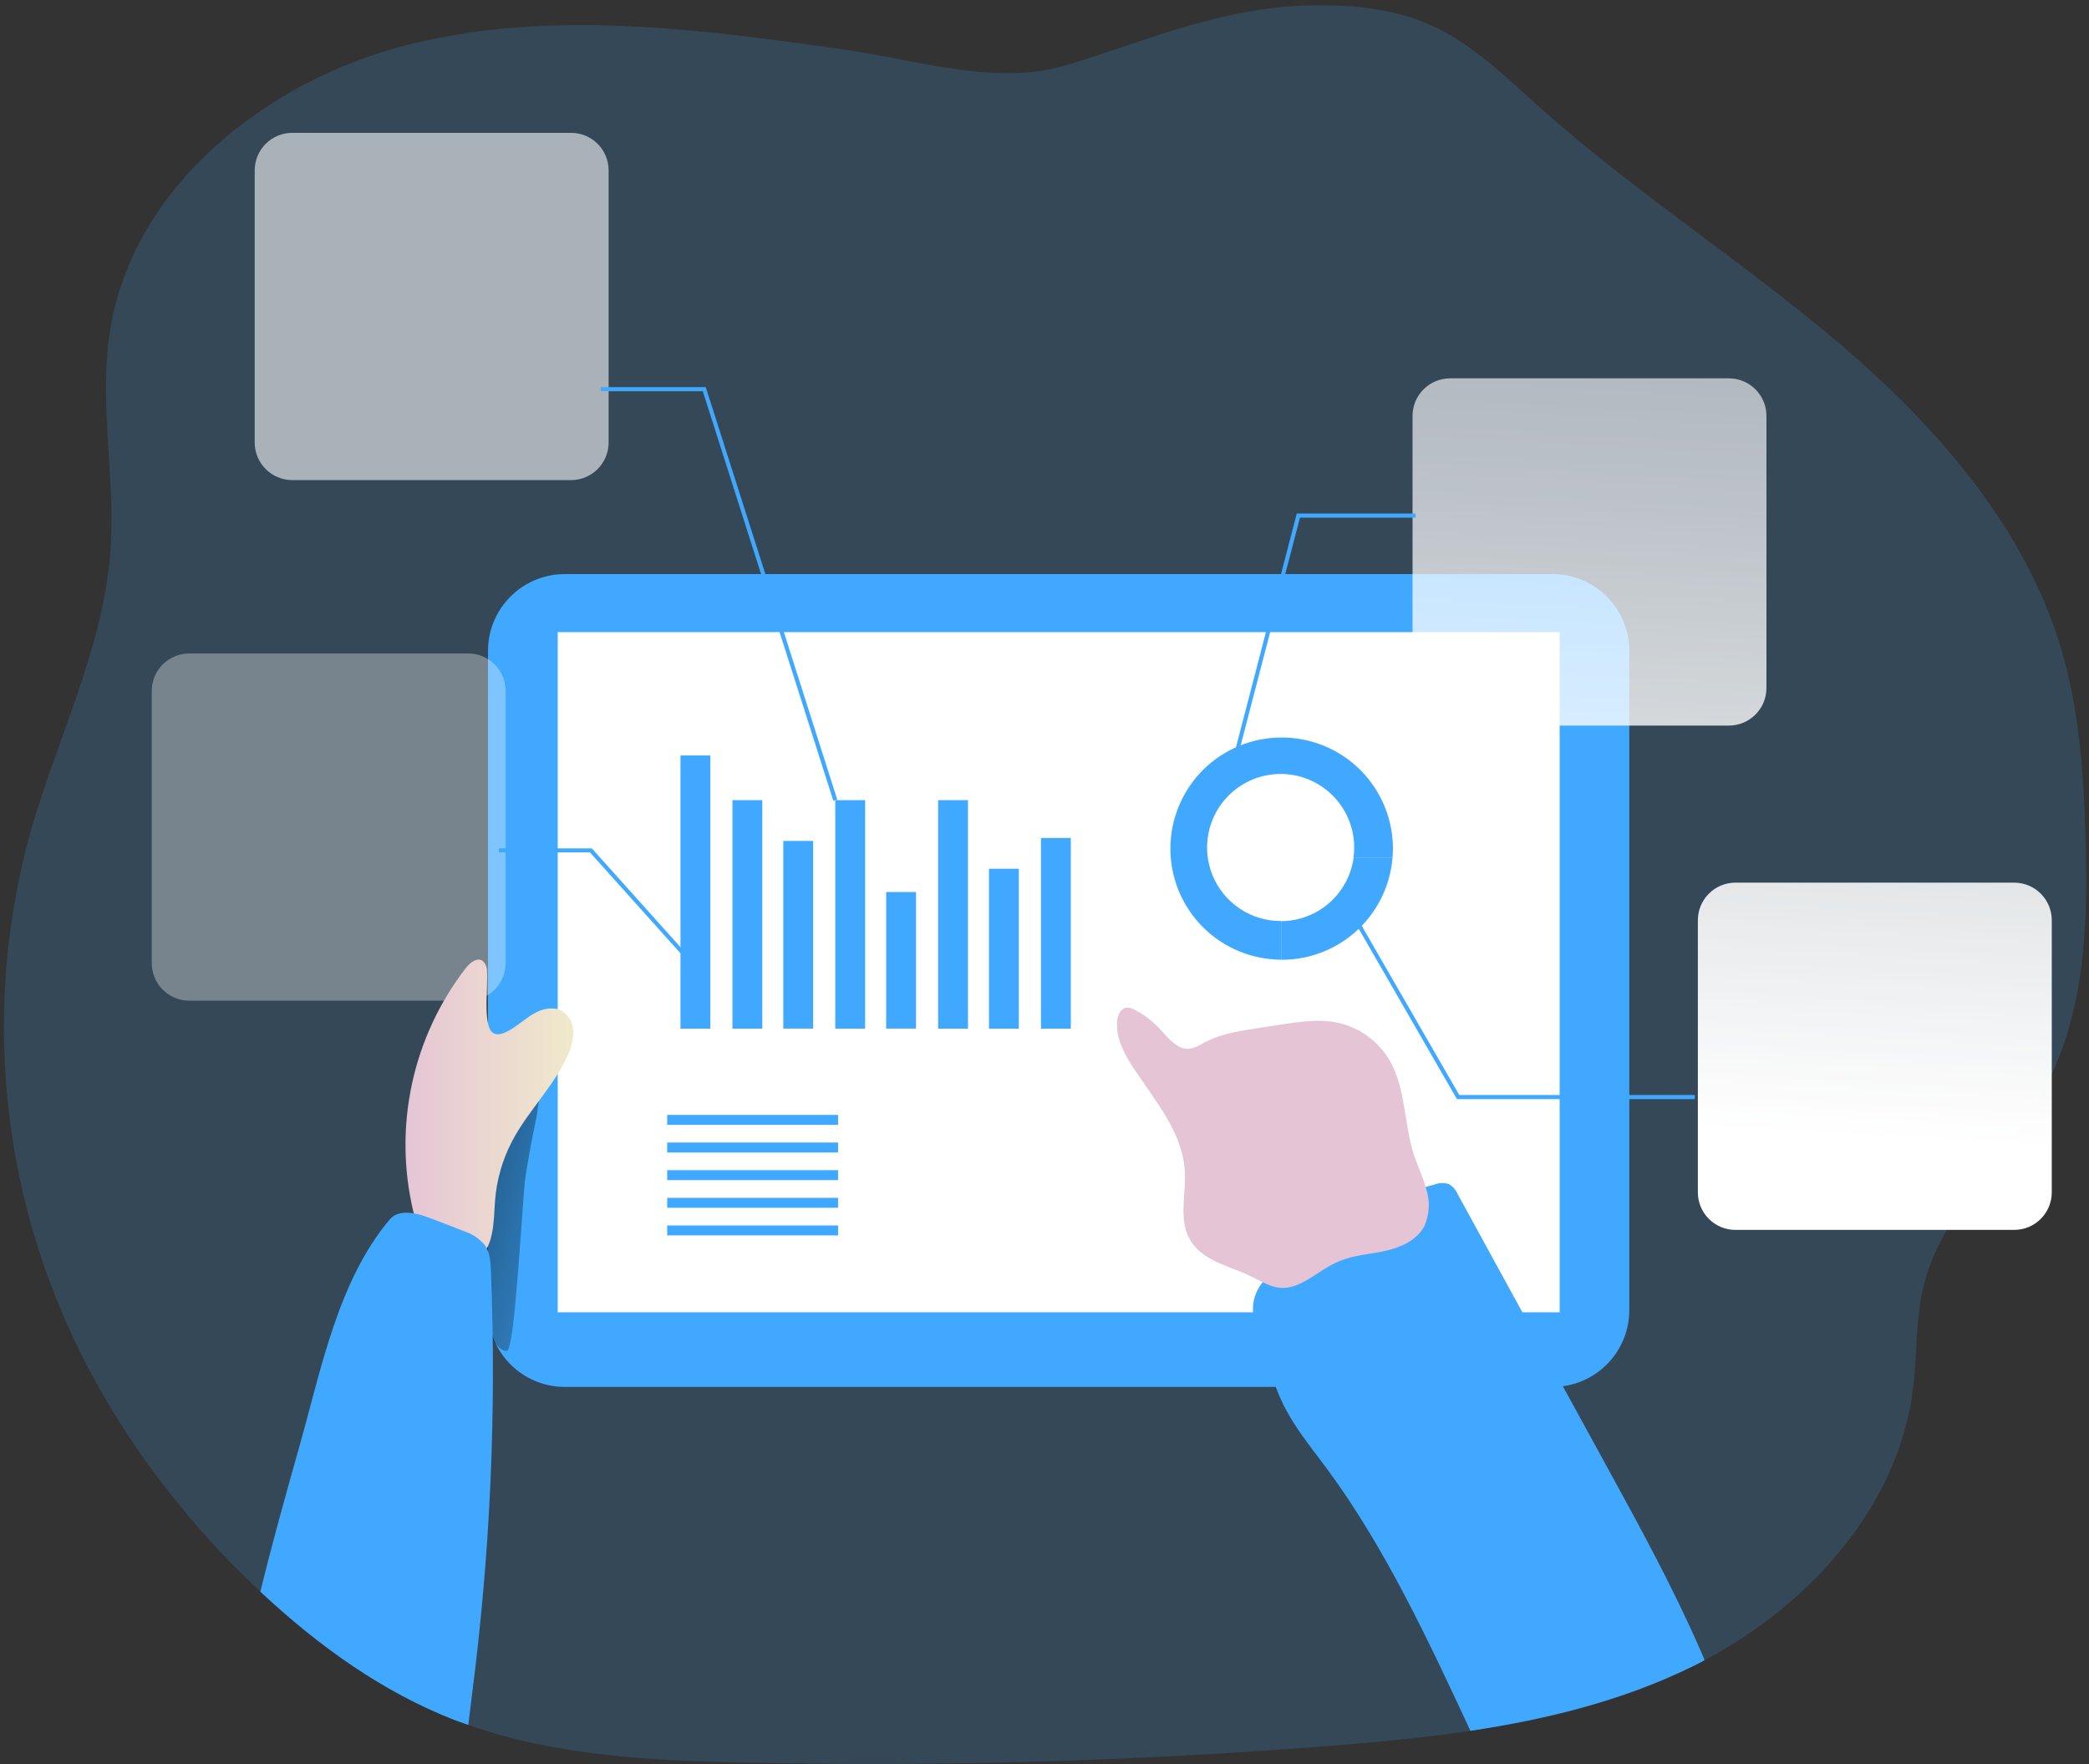 <svg width="386" height="326" viewBox="0 0 386 326" fill="none" xmlns="http://www.w3.org/2000/svg">
<rect x="0" y="0" width="386" height="326" fill="#333333" stroke="none"/>
<g clip-path="url(#clip0)">
<path opacity="0.18" d="M377.935 200.819C371.135 213.634 358.82 223.637 355.402 237.746C353.929 243.832 354.268 250.239 353.51 256.442C350.833 278.26 334.475 296.447 314.977 306.754C314.156 307.201 313.326 307.647 312.505 308.022C299.699 314.268 285.84 317.677 271.705 319.81C263.111 321.086 254.419 321.898 245.826 322.585C209.946 325.417 174.015 326.449 138.034 325.682C120.65 325.325 102.919 324.504 86.57 318.73C85.731 318.445 84.901 318.132 84.071 317.838C70.811 312.689 59.031 304.229 48.608 294.547L48.126 294.1C32.581 279.572 19.721 261.974 11.413 242.422C-0.441 214.441 -2.501 183.276 5.568 153.978C10.485 136.558 19.07 119.942 20.4 101.898C21.399 88.334 18.204 74.591 20.328 61.16C24.505 34.46 49.295 14.819 75.478 8.251C101.66 1.683 129.208 5.368 155.944 9.143C169 11.008 184.287 15.988 197.217 11.999C213.111 7.108 226.47 1.013 243.621 0.978C250.618 0.978 257.748 1.71 264.146 4.547C271.91 7.938 278.068 14.096 284.377 19.718C301.984 35.495 322.062 48.274 340.053 63.623C358.043 78.972 374.356 97.614 380.978 120.308C384.217 131.4 385.011 143.064 385.359 154.611C385.85 170.389 385.341 186.88 377.935 200.819Z" fill="#40A9FF"/>
<path d="M286.866 106.074H104.364C96.528 106.074 90.175 112.427 90.175 120.263V242.074C90.175 249.91 96.528 256.263 104.364 256.263H286.866C294.703 256.263 301.055 249.91 301.055 242.074V120.263C301.055 112.427 294.703 106.074 286.866 106.074Z" fill="#40A9FF"/>
<path d="M101.446 196.83C99.278 198.383 96.404 198.615 94.129 199.962C91.967 201.451 90.341 203.594 89.488 206.075C87.364 211.314 87.052 217.096 87.079 222.745C87.079 228.715 86.989 235.363 88.364 241.2C88.739 242.806 91.237 249.865 93.665 249.597C95.199 249.427 96.52 221.139 97.091 217.471C97.662 213.803 98.305 210.332 99.063 206.762C99.447 204.995 100.036 197.847 101.446 196.83Z" fill="url(#paint0_linear)"/>
<path d="M288.187 116.801H103.052V242.476H288.187V116.801Z" fill="white"/>
<path d="M224.382 245.992C224.506 243.314 225.06 240.2 223.212 238.246C222.295 237.451 221.255 236.81 220.134 236.345C218.265 235.312 216.67 233.848 215.482 232.073C214.295 230.299 213.549 228.266 213.307 226.145C213.075 223.869 213.441 221.567 213.307 219.274C213.102 214.597 210.96 210.225 208.47 206.254C205.98 202.282 203.116 198.543 201.099 194.305C200.68 193.412 200.394 192.154 201.206 191.627C202.018 191.101 203.116 191.842 203.83 192.52C211.567 200.471 220.134 207.815 229.95 212.911C232.984 214.49 236.152 215.847 238.963 217.792C243.639 221.04 247.12 225.824 249.672 230.892C252.224 235.961 253.857 241.485 255.508 246.955C256.115 248.954 256.713 251.132 256.008 253.095C255.827 253.705 255.434 254.23 254.901 254.576C254.389 254.821 253.827 254.944 253.259 254.933C246.12 255.326 238.919 255.335 231.735 255.424C229.95 255.424 227.835 255.844 226.38 254.585C224.328 252.765 224.266 248.428 224.382 245.992Z" fill="url(#paint1_linear)"/>
<path d="M131.252 139.592H125.737V190.066H131.252V139.592Z" fill="#40A9FF"/>
<path d="M140.854 147.847H135.339V190.066H140.854V147.847Z" fill="#40A9FF"/>
<path d="M150.251 155.379H144.736V190.057H150.251V155.379Z" fill="#40A9FF"/>
<path d="M159.853 147.847H154.338V190.066H159.853V147.847Z" fill="#40A9FF"/>
<path d="M169.259 164.82H163.744V190.057H169.259V164.82Z" fill="#40A9FF"/>
<path d="M178.861 147.847H173.346V190.066H178.861V147.847Z" fill="#40A9FF"/>
<path d="M188.258 160.519H182.743V190.066H188.258V160.519Z" fill="#40A9FF"/>
<path d="M197.86 154.834H192.345V190.066H197.86V154.834Z" fill="#40A9FF"/>
<path d="M154.856 206.004H123.283V207.842H154.856V206.004Z" fill="#40A9FF"/>
<path d="M154.856 211.108H123.283V212.947H154.856V211.108Z" fill="#40A9FF"/>
<path d="M154.856 216.213H123.283V218.051H154.856V216.213Z" fill="#40A9FF"/>
<path d="M154.856 221.326H123.283V223.164H154.856V221.326Z" fill="#40A9FF"/>
<path d="M154.856 226.43H123.283V228.269H154.856V226.43Z" fill="#40A9FF"/>
<path d="M236.848 136.273C231.405 136.256 226.177 138.403 222.317 142.24C218.456 146.077 216.277 151.291 216.261 156.735C216.244 162.179 218.391 167.406 222.228 171.267C226.066 175.127 231.28 177.306 236.723 177.322V170.183H236.643C233.955 170.185 231.326 169.389 229.09 167.897C226.854 166.405 225.11 164.283 224.08 161.799C223.05 159.316 222.78 156.583 223.303 153.946C223.826 151.309 225.12 148.887 227.021 146.985C228.921 145.083 231.343 143.788 233.979 143.263C236.616 142.738 239.349 143.006 241.833 144.035C244.317 145.063 246.44 146.805 247.934 149.04C249.428 151.276 250.225 153.904 250.225 156.592C250.227 157.243 250.18 157.894 250.082 158.538H257.302C257.355 157.943 257.382 157.363 257.382 156.797C257.382 154.101 256.851 151.432 255.819 148.941C254.787 146.45 253.274 144.187 251.367 142.281C249.46 140.375 247.197 138.863 244.705 137.832C242.214 136.801 239.544 136.271 236.848 136.273Z" fill="#40A9FF"/>
<path d="M319.456 69.906H267.948C264.113 69.906 261.005 73.014 261.005 76.849V127.126C261.005 130.96 264.113 134.068 267.948 134.068H319.456C323.291 134.068 326.399 130.96 326.399 127.126V76.849C326.399 73.014 323.291 69.906 319.456 69.906Z" fill="url(#paint2_linear)"/>
<path d="M372.179 163.089H320.67C316.836 163.089 313.727 166.197 313.727 170.032V220.309C313.727 224.143 316.836 227.251 320.67 227.251H372.179C376.013 227.251 379.121 224.143 379.121 220.309V170.032C379.121 166.197 376.013 163.089 372.179 163.089Z" fill="url(#paint3_linear)"/>
<path d="M105.516 24.546H54.007C50.173 24.546 47.064 27.654 47.064 31.488V81.766C47.064 85.6 50.173 88.708 54.007 88.708H105.516C109.35 88.708 112.458 85.6 112.458 81.766V31.488C112.458 27.654 109.35 24.546 105.516 24.546Z" fill="url(#paint4_linear)"/>
<path d="M86.49 120.736H34.981C31.147 120.736 28.039 123.845 28.039 127.679V177.956C28.039 181.79 31.147 184.899 34.981 184.899H86.49C90.324 184.899 93.433 181.79 93.433 177.956V127.679C93.433 123.845 90.324 120.736 86.49 120.736Z" fill="url(#paint5_linear)"/>
<path d="M98.894 187.157C100.15 186.427 101.625 186.171 103.053 186.434C103.853 186.73 104.55 187.253 105.057 187.94C105.565 188.626 105.86 189.446 105.908 190.298C105.987 191.989 105.615 193.671 104.828 195.17C102.223 200.846 97.529 205.326 94.628 210.85C92.825 214.288 91.749 218.061 91.469 221.933C91.184 225.967 91.318 230.857 87.82 232.918C85.339 234.337 82.01 233.373 79.993 231.339C77.977 229.304 77.004 226.475 76.335 223.7C74.522 215.969 74.457 207.931 76.145 200.172C77.832 192.413 81.229 185.129 86.088 178.849C86.847 177.876 88.141 176.85 89.167 177.537C89.437 177.782 89.65 178.083 89.791 178.419C89.933 178.755 90 179.118 89.988 179.482C90.202 181.606 89.167 189.388 90.996 190.78C93.004 192.252 96.708 188.192 98.894 187.157Z" fill="url(#paint6_linear)"/>
<path d="M87.302 312.341L88.81 300.293C88.051 306.362 87.311 312.43 86.552 318.507V318.73C85.713 318.445 84.883 318.132 84.053 317.838C70.793 312.689 59.013 304.229 48.59 294.546L48.108 294.1C50.321 285.016 52.856 275.994 55.39 267.007C59.388 252.809 62.529 236.514 72.06 225.27C73.604 223.486 76.522 224.021 78.771 224.824C81.019 225.627 83.465 226.609 85.767 227.501C87.252 227.981 88.575 228.864 89.586 230.054C90.541 231.392 90.648 233.132 90.711 234.783C91.749 260.686 90.609 286.629 87.302 312.341Z" fill="#40A9FF"/>
<path d="M314.977 306.754C314.156 307.201 313.326 307.647 312.505 308.022C299.699 314.268 285.84 317.677 271.705 319.81C264.075 303.426 256.061 286.185 245.433 271.719C241.863 266.865 238.222 262.679 236.009 256.977C234.349 252.711 231.967 247.161 231.547 242.636C231.146 237.791 234.662 235.319 238.169 232.49C246.082 226.098 255.257 221.452 265.092 218.854C265.935 218.527 266.867 218.504 267.725 218.792C268.462 219.234 269.041 219.9 269.376 220.693L296.879 270.934C302.956 282.026 309.042 293.137 314.111 304.729C314.397 305.416 314.727 306.076 314.977 306.754Z" fill="#40A9FF"/>
<path d="M219.857 229.036C217.733 225.297 219.17 220.63 218.92 216.329C218.492 209.19 213.396 203.353 209.461 197.374C207.738 194.769 206.159 191.815 206.418 188.7C206.507 187.585 207.078 186.282 208.202 186.175C208.709 186.163 209.209 186.3 209.639 186.568C211.4 187.474 212.989 188.682 214.333 190.137C215.895 191.824 217.581 194.037 219.866 193.769C220.793 193.567 221.674 193.191 222.463 192.663C225.488 191.039 228.95 190.494 232.341 189.985L236.661 189.316C240.168 188.772 243.8 188.236 247.235 188.977C249.201 189.416 251.057 190.252 252.688 191.433C254.319 192.615 255.692 194.117 256.721 195.848C259.756 201.006 259.399 207.45 261.183 213.134C261.897 215.365 262.968 217.489 263.548 219.756C264.282 222.008 264.142 224.455 263.156 226.609C261.781 229.17 258.836 230.482 256.016 231.116C253.197 231.749 250.198 231.892 247.512 233.007C245.236 233.944 243.282 235.515 241.14 236.711C236.134 239.504 234.233 237.086 229.682 235.167C226.157 233.686 221.918 232.597 219.857 229.036Z" fill="url(#paint7_linear)"/>
<path d="M228.174 141.859L227.442 141.672L239.615 94.884H261.567V95.642H240.204L228.174 141.859Z" fill="#40A9FF"/>
<path d="M313.165 203.086H269.206L248.289 166.801L248.94 166.417L269.643 202.327H313.165V203.086Z" fill="#40A9FF"/>
<path d="M153.981 147.963L129.86 72.289H111.021V71.53H130.404L130.493 71.798L154.704 147.731L153.981 147.963Z" fill="#40A9FF"/>
<path d="M126.174 176.626L109.014 157.503H92.192V156.753H109.353L126.736 176.127L126.174 176.626Z" fill="#40A9FF"/>
<path d="M257.302 158.547C256.868 163.672 254.525 168.448 250.737 171.929C246.949 175.41 241.992 177.341 236.848 177.34H236.723V170.201C239.98 170.187 243.123 169.004 245.58 166.866C248.037 164.728 249.645 161.779 250.109 158.556L257.302 158.547Z" fill="#40A9FF"/>
<path d="M257.302 158.547C256.868 163.672 254.525 168.448 250.737 171.929C246.949 175.41 241.992 177.341 236.848 177.34H236.723V170.201C239.98 170.187 243.123 169.004 245.58 166.866C248.037 164.728 249.645 161.779 250.109 158.556L257.302 158.547Z" fill="url(#paint8_linear)"/>
</g>
<defs>
<linearGradient id="paint0_linear" x1="123.952" y1="229.536" x2="39.577" y2="209.44" gradientUnits="userSpaceOnUse">
<stop stop-opacity="0"/>
<stop offset="0.99"/>
</linearGradient>
<linearGradient id="paint1_linear" x1="13732.5" y1="16211" x2="17199.3" y2="16211" gradientUnits="userSpaceOnUse">
<stop stop-opacity="0"/>
<stop offset="0.99"/>
</linearGradient>
<linearGradient id="paint2_linear" x1="307.043" y1="-141.644" x2="287.928" y2="207.432" gradientUnits="userSpaceOnUse">
<stop offset="0.02" stop-color="white" stop-opacity="0"/>
<stop offset="0.14" stop-color="white" stop-opacity="0.06"/>
<stop offset="0.32" stop-color="white" stop-opacity="0.39"/>
<stop offset="0.68" stop-color="white" stop-opacity="0.68"/>
<stop offset="1" stop-color="white"/>
</linearGradient>
<linearGradient id="paint3_linear" x1="364.709" y1="-138.886" x2="345.603" y2="210.189" gradientUnits="userSpaceOnUse">
<stop offset="0.02" stop-color="white" stop-opacity="0"/>
<stop offset="0.32" stop-color="white" stop-opacity="0.39"/>
<stop offset="0.68" stop-color="white" stop-opacity="0.68"/>
<stop offset="1" stop-color="white"/>
</linearGradient>
<linearGradient id="paint4_linear" x1="6826.48" y1="-13602.3" x2="5478.47" y2="11499" gradientUnits="userSpaceOnUse">
<stop offset="0.02" stop-color="white" stop-opacity="0"/>
<stop offset="0.32" stop-color="white" stop-opacity="0.39"/>
<stop offset="0.68" stop-color="white" stop-opacity="0.68"/>
<stop offset="1" stop-color="white"/>
</linearGradient>
<linearGradient id="paint5_linear" x1="5400.82" y1="-6367.39" x2="4052.82" y2="18733.9" gradientUnits="userSpaceOnUse">
<stop offset="0.02" stop-color="white" stop-opacity="0"/>
<stop offset="0.32" stop-color="white" stop-opacity="0.39"/>
<stop offset="0.68" stop-color="white" stop-opacity="0.68"/>
<stop offset="1" stop-color="white"/>
</linearGradient>
<linearGradient id="paint6_linear" x1="74.898" y1="205.406" x2="105.926" y2="205.406" gradientUnits="userSpaceOnUse">
<stop stop-color="#E5C5D5"/>
<stop offset="0.42" stop-color="#EAD4D1"/>
<stop offset="1" stop-color="#F0E9CB"/>
</linearGradient>
<linearGradient id="paint7_linear" x1="14589" y1="12484.6" x2="18310.3" y2="12484.6" gradientUnits="userSpaceOnUse">
<stop stop-color="#E5C5D5"/>
<stop offset="0.42" stop-color="#EAD4D1"/>
<stop offset="1" stop-color="#F0E9CB"/>
</linearGradient>
<linearGradient id="paint8_linear" x1="5976.47" y1="3270.03" x2="6686.68" y2="4345.04" gradientUnits="userSpaceOnUse">
<stop offset="0.02" stop-color="white" stop-opacity="0"/>
<stop offset="0.32" stop-color="white" stop-opacity="0.39"/>
<stop offset="0.68" stop-color="white" stop-opacity="0.68"/>
<stop offset="1" stop-color="white"/>
</linearGradient>
<clipPath id="clip0">
<rect width="384.842" height="324.927" fill="white" transform="translate(0.66 0.978)"/>
</clipPath>
</defs>
</svg>
